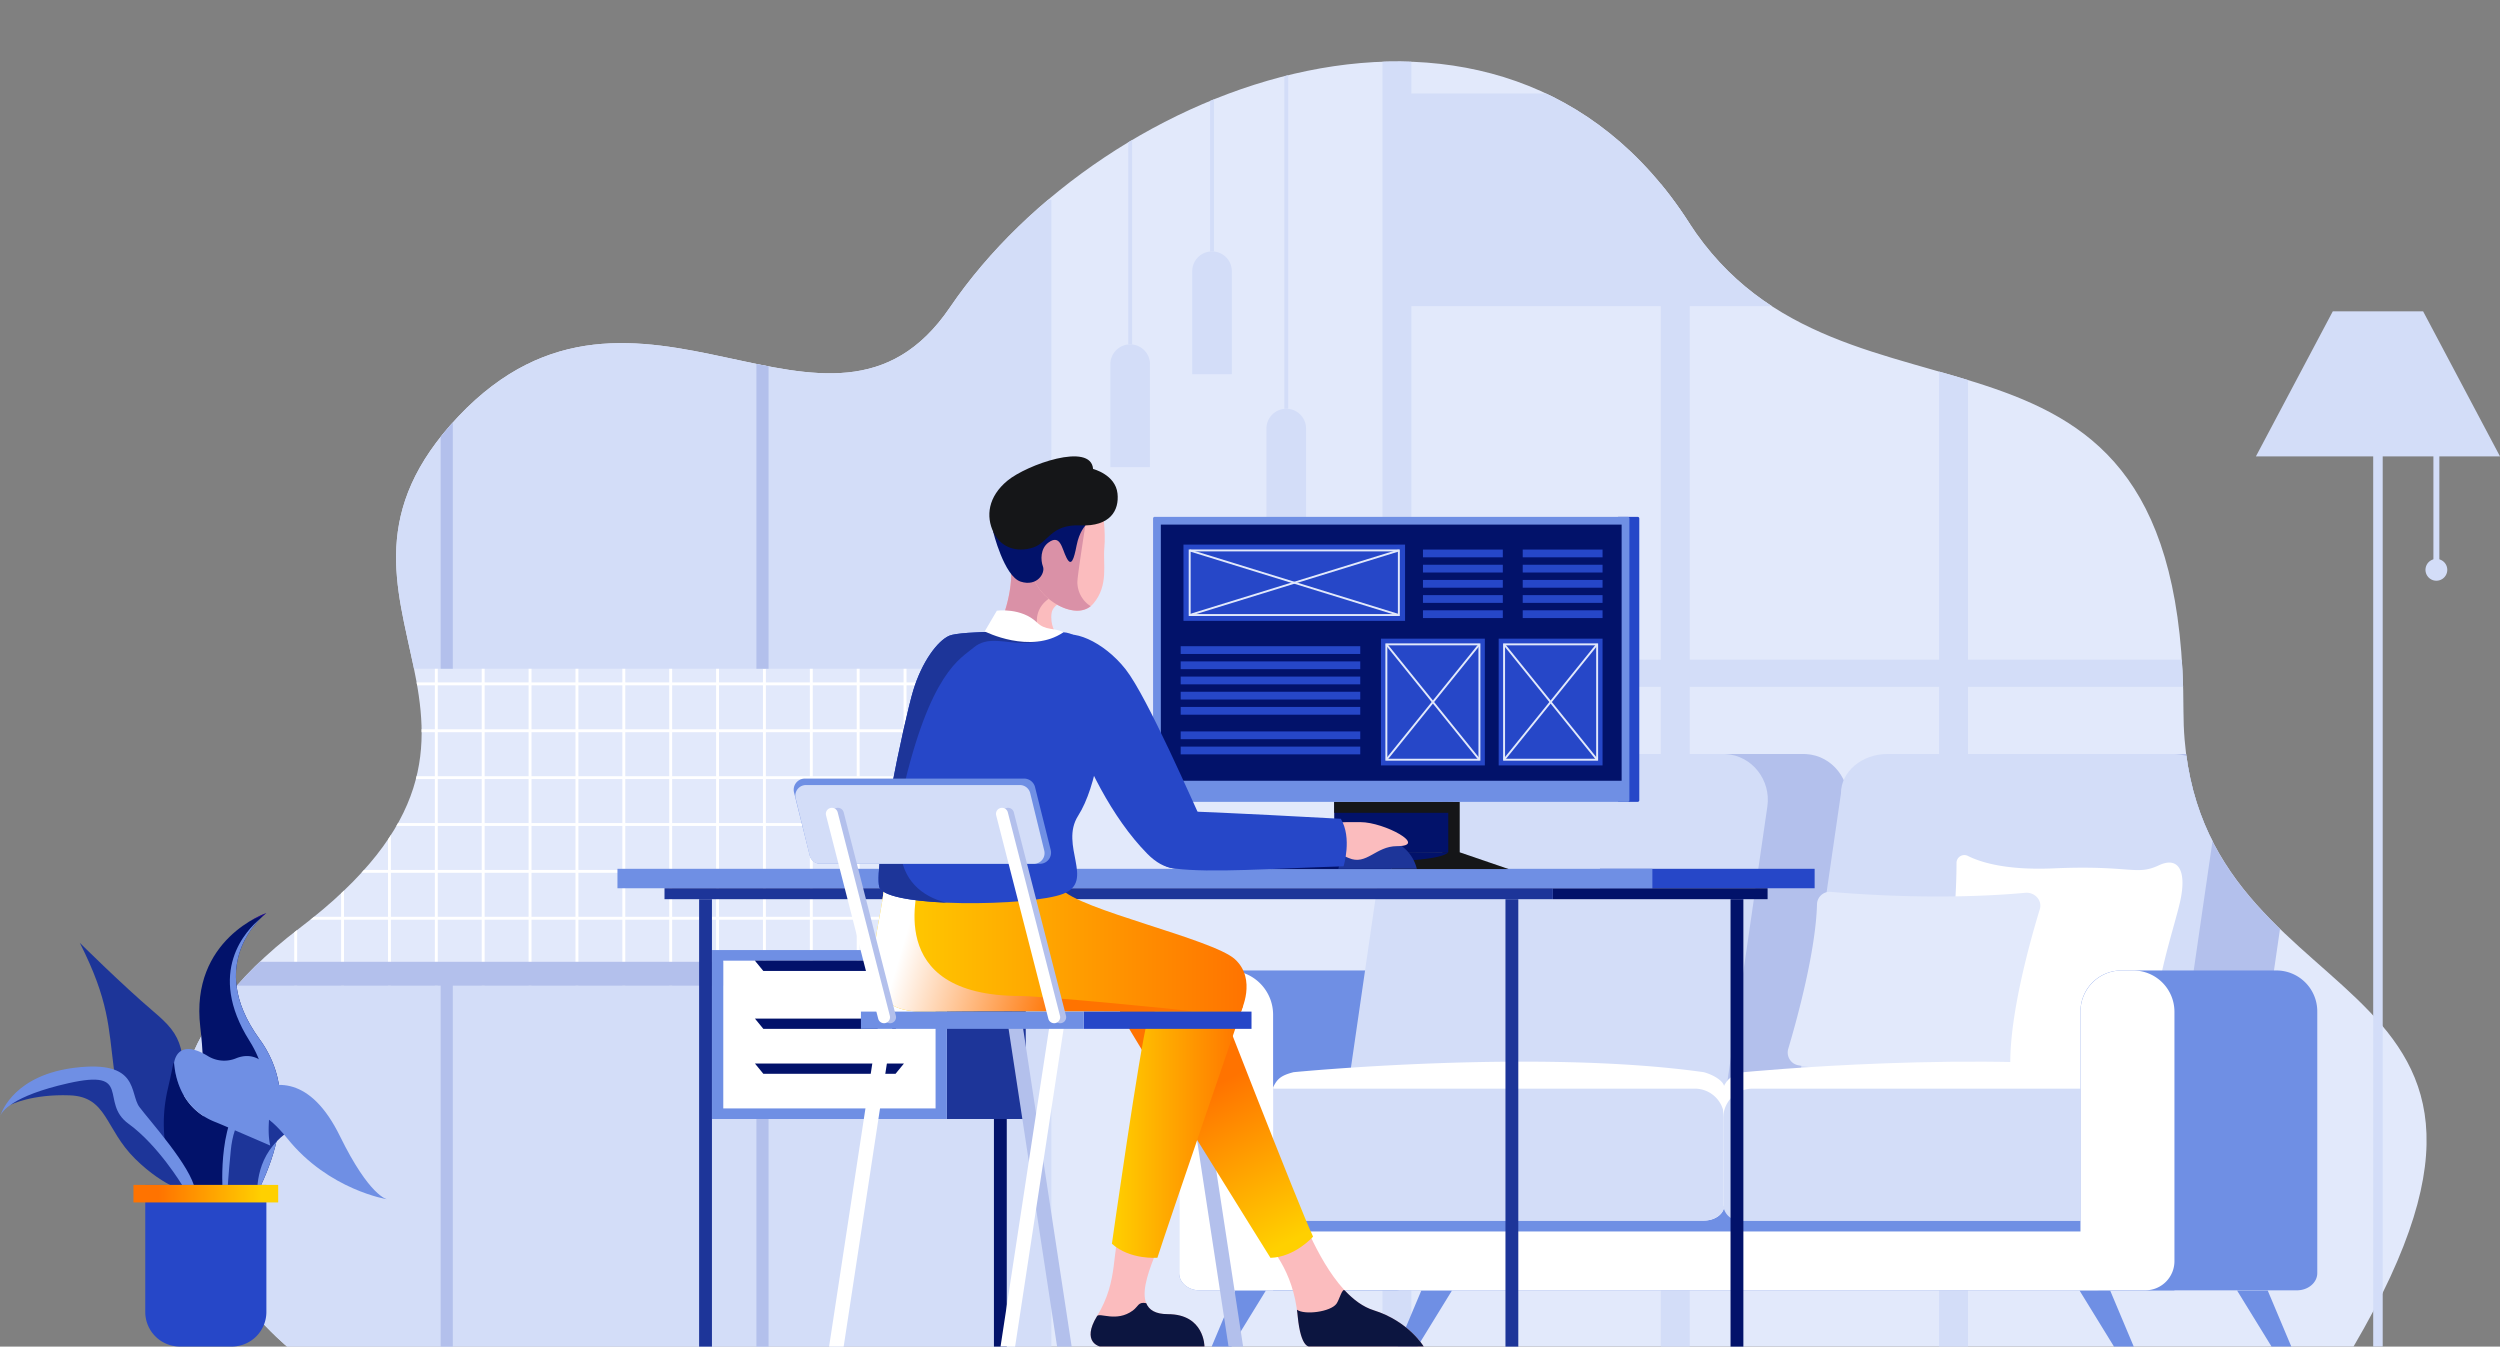 <svg xmlns="http://www.w3.org/2000/svg" xmlns:xlink="http://www.w3.org/1999/xlink" viewBox="0 0 1289.103 694.347"><rect x="0" y="0" width="1289.103" height="694.347" fill="#808080" stroke="none"/><defs><style>.cls-1{fill:#e2e9fb;}.cls-2{isolation:isolate;}.cls-3{clip-path:url(#clip-path);}.cls-4{fill:#fff;}.cls-5{fill:#d3ddf8;}.cls-6{fill:#b3c0ec;}.cls-7{fill:#6f8fe4;}.cls-8{fill:#02126a;}.cls-9{fill:#1d3599;}.cls-10{fill:#2647c8;}.cls-11{fill:#151618;}.cls-12{opacity:0.44;}.cls-13{fill:#4900bc;}.cls-14{fill:url(#_ÂÁ_Ï_ÌÌ_È_ËÂÌÚ_55);}.cls-15{fill:#faf9fc;}.cls-16{fill:url(#_ÂÁ_Ï_ÌÌ_È_ËÂÌÚ_140);}.cls-17{fill:#fbbcbe;}.cls-18{fill:#0c1540;}.cls-19{fill:url(#_ÂÁ_Ï_ÌÌ_È_ËÂÌÚ_140-2);}.cls-20{fill:url(#_ÂÁ_Ï_ÌÌ_È_ËÂÌÚ_140-3);}.cls-21{fill:#da91a7;}.cls-22{fill:url(#_ÂÁ_Ï_ÌÌ_È_ËÂÌÚ_140-4);}.cls-23{mix-blend-mode:multiply;fill:url(#_ÂÁ_Ï_ÌÌ_È_ËÂÌÚ_142);}</style><clipPath id="clip-path" transform="translate(0 31.7)"><path class="cls-1" d="M148,662.627s-133.205-109.833,6.341-215.649c139.546-105.815-9.971-166.863,82.069-264,92.04-97.137,191.436,34.949,253.42-56.17,79.66-117.104,284.72-193.482,380.936-43.915,79.66,123.829,255.116,20.769,255.116,251.947,0,164.328,208.544,121.84,87.698,327.787Z"/></clipPath><linearGradient id="_ÂÁ_Ï_ÌÌ_È_ËÂÌÚ_55" x1="101.416" y1="590.115" x2="99.31" y2="586.617" gradientUnits="userSpaceOnUse"><stop offset="0" stop-color="#dbebff"/><stop offset="0.527" stop-color="#ddecff"/><stop offset="0.737" stop-color="#e4f0ff"/><stop offset="0.889" stop-color="#f0f7ff"/><stop offset="1" stop-color="#fff"/></linearGradient><linearGradient id="_ÂÁ_Ï_ÌÌ_È_ËÂÌÚ_140" x1="135.079" y1="615.506" x2="81.726" y2="615.506" gradientUnits="userSpaceOnUse"><stop offset="0" stop-color="#ffd000"/><stop offset="1" stop-color="#ff7300"/></linearGradient><linearGradient id="_ÂÁ_Ï_ÌÌ_È_ËÂÌÚ_140-2" x1="666.268" y1="607.754" x2="625.262" y2="528.449" xlink:href="#_ÂÁ_Ï_ÌÌ_È_ËÂÌÚ_140"/><linearGradient id="_ÂÁ_Ï_ÌÌ_È_ËÂÌÚ_140-3" x1="573.342" y1="551.213" x2="640.994" y2="551.213" xlink:href="#_ÂÁ_Ï_ÌÌ_È_ËÂÌÚ_140"/><linearGradient id="_ÂÁ_Ï_ÌÌ_È_ËÂÌÚ_140-4" x1="450.546" y1="455.549" x2="642.784" y2="455.549" xlink:href="#_ÂÁ_Ï_ÌÌ_È_ËÂÌÚ_140"/><linearGradient id="_ÂÁ_Ï_ÌÌ_È_ËÂÌÚ_142" x1="465.814" y1="454.614" x2="547.924" y2="478.985" gradientUnits="userSpaceOnUse"><stop offset="0" stop-color="#fff"/><stop offset="1" stop-color="#ff7300"/></linearGradient></defs><g class="cls-2"><g id="Layer_2" data-name="Layer 2"><g id="Layer_1-2" data-name="Layer 1"><path class="cls-1" d="M148,662.627s-133.205-109.833,6.341-215.649c139.546-105.815-9.971-166.863,82.069-264,92.04-97.137,191.436,34.949,253.42-56.17,79.66-117.104,284.72-193.482,380.936-43.915,79.66,123.829,255.116,20.769,255.116,251.947,0,164.328,208.544,121.84,87.698,327.787Z" transform="translate(0 31.7)"/><g class="cls-3"><rect class="cls-4" x="538.442" y="325.486" width="1.5" height="197.617"/><rect class="cls-4" x="514.273" y="325.486" width="1.5" height="197.617"/><rect class="cls-4" x="490.102" y="325.486" width="1.5" height="197.617"/><rect class="cls-4" x="465.932" y="325.486" width="1.5" height="197.617"/><rect class="cls-4" x="441.762" y="325.486" width="1.5" height="197.617"/><rect class="cls-4" x="417.591" y="325.486" width="1.5" height="197.617"/><rect class="cls-4" x="393.421" y="325.486" width="1.5" height="197.617"/><rect class="cls-4" x="369.251" y="325.486" width="1.5" height="197.617"/><rect class="cls-4" x="345.081" y="325.486" width="1.5" height="197.617"/><rect class="cls-4" x="320.911" y="325.486" width="1.5" height="197.617"/><rect class="cls-4" x="296.74" y="325.486" width="1.5" height="197.617"/><rect class="cls-4" x="272.57" y="325.486" width="1.5" height="197.617"/><rect class="cls-4" x="248.4" y="325.486" width="1.5" height="197.617"/><rect class="cls-4" x="224.23" y="325.486" width="1.5" height="197.617"/><rect class="cls-4" x="200.06" y="325.486" width="1.5" height="197.617"/><rect class="cls-4" x="175.889" y="325.486" width="1.5" height="197.617"/><rect class="cls-4" x="151.719" y="325.486" width="1.5" height="197.617"/><rect class="cls-4" x="152.469" y="496.907" width="386.723" height="1.5"/><rect class="cls-4" x="152.469" y="472.736" width="386.723" height="1.5"/><rect class="cls-4" x="152.469" y="448.567" width="386.723" height="1.5"/><rect class="cls-4" x="152.469" y="424.397" width="386.723" height="1.5"/><rect class="cls-4" x="152.469" y="400.226" width="386.723" height="1.5"/><rect class="cls-4" x="152.469" y="376.056" width="386.723" height="1.5"/><rect class="cls-4" x="152.469" y="351.886" width="386.723" height="1.5"/><rect class="cls-5" x="712.853" width="14.919" height="694.327"/><rect class="cls-5" x="856.361" width="14.918" height="694.327"/><rect class="cls-5" x="999.868" width="14.918" height="694.327"/><rect class="cls-5" x="917.172" y="107.036" width="14.035" height="416.853" transform="translate(1239.652 -577.026) rotate(90)"/><rect class="cls-5" x="869.374" y="-137.102" width="109.631" height="416.853" transform="translate(995.514 -821.164) rotate(90)"/><rect class="cls-5" x="219.969" y="340.474" width="186.058" height="458.248" transform="translate(882.595 288.301) rotate(90)"/><rect class="cls-6" x="298.364" y="564.692" width="189.607" height="6.263" transform="translate(960.991 206.356) rotate(90)"/><rect class="cls-6" x="135.556" y="564.692" width="189.607" height="6.263" transform="translate(798.182 369.165) rotate(90)"/><rect class="cls-6" x="310.896" y="236.018" width="12.337" height="468.766" transform="translate(787.465 185.036) rotate(90)"/><rect class="cls-5" x="192.102" y="-36.904" width="241.79" height="458.248" transform="translate(505.217 -89.077) rotate(90)"/><rect class="cls-6" x="298.364" y="215.18" width="189.607" height="6.263" transform="translate(611.479 -143.155) rotate(90)"/><rect class="cls-6" x="135.556" y="215.18" width="189.607" height="6.263" transform="translate(448.671 19.653) rotate(90)"/><rect class="cls-5" x="581.767" y="61.017" width="2" height="116.555"/><path class="cls-5" d="M592.98,209.19h-20.426v-53.106a10.213,10.213,0,0,1,10.213-10.213h0a10.214,10.214,0,0,1,10.213,10.213Z" transform="translate(0 31.7)"/><rect class="cls-5" x="662.248" y="34.208" width="2" height="176.556"/><path class="cls-5" d="M673.46,242.382h-20.425v-53.106a10.212,10.212,0,0,1,10.212-10.212h0a10.212,10.212,0,0,1,10.213,10.212Z" transform="translate(0 31.7)"/><rect class="cls-5" x="623.978" y="13.088" width="2" height="116.556"/><path class="cls-5" d="M635.19,161.262h-20.425V108.156a10.213,10.213,0,0,1,10.213-10.213h0A10.213,10.213,0,0,1,635.19,108.156Z" transform="translate(0 31.7)"/><rect class="cls-7" x="656.463" y="563.246" width="464.768" height="102.099"/><path class="cls-7" d="M608.014,491.507v133.268c0,4.899,4.693,8.869,10.479,8.869h101.138c5.789,0,10.487-3.971,10.487-8.869V468.711h-99.308A22.796,22.796,0,0,0,608.014,491.507Z" transform="translate(0 31.7)"/><path class="cls-6" d="M931.286,357.127q-.816-.047-1.647-.047h-167.794l-22.349,194.461H907.293c13.277,0,24.048-9.107,24.048-20.345l21.373-147.046C954.676,370.656,944.9,357.906,931.286,357.127Z" transform="translate(0 31.7)"/><path class="cls-5" d="M889.898,357.127q-.816-.047-1.647-.047H741.196c-13.283,0-24.05,9.107-24.05,20.347L694.798,531.196c0,11.238,10.77,20.345,24.048,20.345H865.903c13.286,0,24.047-9.107,24.047-20.345l21.375-147.048C913.287,370.654,903.513,357.905,889.898,357.127Z" transform="translate(0 31.7)"/><path class="cls-4" d="M878.536,521.162c-86.723-12.218-211.513,0-211.513,0-6.492,1.66-8.479,3.478-10.561,7.814v65.951a2.487,2.487,0,0,0,2.743,2.753h219.33c5.832,0,10.562-3.496,10.562-7.815v-60.889C889.098,526.067,884.203,522.732,878.536,521.162Z" transform="translate(0 31.7)"/><path class="cls-5" d="M873.918,529.651H656.463v65.276a2.487,2.487,0,0,0,2.743,2.753h219.33c5.832,0,10.562-3.496,10.562-7.815v-45.034A15.179,15.179,0,0,0,873.918,529.651Z" transform="translate(0 31.7)"/><polygon class="cls-7" points="624.791 694.327 634.989 694.327 652.74 665.45 636.94 665.45 624.791 694.327"/><polygon class="cls-7" points="720.746 694.327 730.937 694.327 748.691 665.45 732.895 665.45 720.746 694.327"/><path class="cls-6" d="M1163.183,357.115c-.468-.024-149.863-.035-149.863-.035a21.694,21.694,0,0,0-21.552,19.217L974.406,527.371a21.694,21.694,0,0,0,21.552,24.17h143.463c12.802,0,23.274-8.467,24.007-19.148.054-.795.098-1.591.213-2.38l21.207-145.915C1186.821,370.521,1176.885,357.786,1163.183,357.115Z" transform="translate(0 31.7)"/><path class="cls-5" d="M1122.028,357.127c-.544-.031-1.094-.047-1.646-.047H973.327c-13.281,0-24.051,9.107-24.051,20.347L926.926,531.196c0,11.238,10.77,20.345,24.051,20.345H1098.032c13.287,0,24.048-9.107,24.048-20.345l21.372-147.052C1145.413,370.652,1135.64,357.905,1122.028,357.127Z" transform="translate(0 31.7)"/><path class="cls-4" d="M1113.262,414.467c-11.823,5.535-14.278-.162-54.399,1.6-23.968,1.052-37.257-2.984-44.044-6.366a4.039,4.039,0,0,0-5.957,3.368c.008,6.316-.259,16.68-1.489,31.428-4.995,59.858-25.549,60.198-14.246,65.538,11.329,5.353,139.648,15.954,124.381,3.024-15.22-12.891,2.402-60.98,6.648-79.868C1127.676,417.53,1123.443,409.701,1113.262,414.467Z" transform="translate(0 31.7)"/><path class="cls-1" d="M1044.297,428.666c-41.684,3.803-83.555.974-100.067-.468a6.569,6.569,0,0,0-7.3,6.24c-.659,24.568-10.466,60.023-14.895,74.882a6.707,6.707,0,0,0,5.556,8.339c49.736,8.433,88.019,7.229,102.74,6.259a6.461,6.461,0,0,0,6.255-6.396c-.35-25.94,9.94-63.088,15.23-80.406C1053.188,432.623,1049.24,428.215,1044.297,428.666Z" transform="translate(0 31.7)"/><path class="cls-4" d="M1110.666,521.162c-86.725-12.218-211.515,0-211.515,0-6.492,1.66-8.475,3.478-10.561,7.814V589.865s5.384,7.815,8.407,7.815H1110.666c5.829,0,10.565-3.496,10.565-7.815v-60.889C1121.23,526.067,1116.331,522.732,1110.666,521.162Z" transform="translate(0 31.7)"/><path class="cls-5" d="M888.591,544.761v44.341a8.501,8.501,0,0,0,8.213,8.578c.065.001.129.001.194.001H1110.666c5.829,0,10.565-3.496,10.565-7.815v-60.214H903.7A15.109,15.109,0,0,0,888.591,544.761Z" transform="translate(0 31.7)"/><polygon class="cls-7" points="1072.287 665.45 1090.041 694.327 1100.232 694.327 1088.086 665.45 1072.287 665.45"/><polygon class="cls-7" points="1153.534 665.45 1171.288 694.327 1181.483 694.327 1169.331 665.45 1153.534 665.45"/><path class="cls-7" d="M1173.791,468.711h-79.924a21.09,21.09,0,0,0-21.09,21.091v134.974c0,4.899,4.698,8.869,10.482,8.869H1184.404c5.786,0,10.477-3.971,10.477-8.869V489.802A21.09,21.09,0,0,0,1173.791,468.711Z" transform="translate(0 31.7)"/><path class="cls-4" d="M1099.942,468.711h-5.877a21.288,21.288,0,0,0-21.288,21.288v113.3H656.462v-111.792a22.796,22.796,0,0,0-22.795-22.796h-2.856a22.796,22.796,0,0,0-22.796,22.797v133.268c0,4.897,4.693,8.868,10.479,8.868h487.708a15.03,15.03,0,0,0,15.029-15.029V489.999A21.288,21.288,0,0,0,1099.942,468.711Z" transform="translate(0 31.7)"/></g><rect class="cls-8" x="892.337" y="463.66" width="6.618" height="230.686"/><polygon class="cls-8" points="512.513 694.347 519.132 694.347 519.132 576.999 519.132 463.66 512.513 463.66 512.513 694.347"/><rect class="cls-9" x="488.229" y="489.887" width="40.687" height="87.112"/><rect class="cls-10" x="824.995" y="447.992" width="110.704" height="10.029"/><rect class="cls-8" x="800.739" y="458.022" width="110.706" height="5.633"/><polygon class="cls-4" points="461.77 500.649 393.614 500.649 389.266 495.336 372.925 495.336 372.925 572.407 482.459 572.407 482.459 495.336 466.117 495.336 461.77 500.649"/><rect class="cls-7" x="318.387" y="447.992" width="533.648" height="10.029"/><rect class="cls-9" x="342.647" y="458.022" width="458.092" height="5.633"/><rect class="cls-9" x="776.279" y="463.66" width="6.618" height="230.686"/><path class="cls-9" d="M488.229,458.186v1.899l.046,8.862c2.768,0,6.555-2.56,6.555-7.731v-29.264H488.229Z" transform="translate(0 31.7)"/><path class="cls-8" d="M528.81,468.939c2.76-.039,6.488-2.592,6.488-7.722v-29.264h-6.488Z" transform="translate(0 31.7)"/><path class="cls-7" d="M367.156,545.299H488.229v-87.112H367.156Zm5.769-81.663H482.459v76.214H372.925Z" transform="translate(0 31.7)"/><polygon class="cls-8" points="393.614 500.649 461.77 500.649 466.117 495.336 389.266 495.336 393.614 500.649"/><polygon class="cls-8" points="393.614 530.53 461.77 530.53 466.117 525.216 389.266 525.216 393.614 530.53"/><polygon class="cls-8" points="393.614 553.698 461.77 553.698 466.117 548.386 389.266 548.386 393.614 553.698"/><polygon class="cls-9" points="360.49 694.347 367.108 694.347 367.108 576.999 367.108 463.66 360.49 463.66 360.49 694.347"/><polygon class="cls-11" points="752.692 439.486 717.376 439.486 717.376 448.139 777.958 448.139 752.692 439.486"/><rect class="cls-11" x="743.746" y="413.474" width="8.946" height="26.596"/><polygon class="cls-8" points="746.777 439.486 687.976 440.069 687.976 413.474 746.777 413.474 746.777 439.486"/><rect class="cls-11" x="687.976" y="413.474" width="61.26" height="5.651"/><path class="cls-10" d="M844.445,234.807H834.342v146.966H844.445a.841.841,0,0,0,.841-.841V235.648A.84.84,0,0,0,844.445,234.807Z" transform="translate(0 31.7)"/><path class="cls-7" d="M595.414,266.508H839.339a.84.84,0,0,1,.84.84V412.633a.841.841,0,0,1-.841.841H595.414a.841.841,0,0,1-.841-.841V267.349A.841.841,0,0,1,595.414,266.508Z"/><rect class="cls-8" x="651.334" y="186.047" width="132.085" height="237.606" transform="translate(1022.226 -380.826) rotate(90)"/><rect class="cls-10" x="610.246" y="280.818" width="114.262" height="39.319"/><path class="cls-1" d="M721.808,285.937H612.946v-34.319h108.862Zm-107.862-1h106.862v-32.319H613.946Z" transform="translate(0 31.7)"/><rect class="cls-1" x="610.931" y="268.278" width="112.891" height="1" transform="translate(-49.591 240.558) rotate(-17.159)"/><rect class="cls-1" x="666.877" y="212.332" width="1" height="112.891" transform="translate(213.598 858.796) rotate(-72.834)"/><rect class="cls-10" x="712.08" y="329.317" width="53.565" height="65.361"/><path class="cls-1" d="M763.355,360.541h-48.987v-60.488h48.987Zm-47.987-1h46.987v-58.488h-46.987Z" transform="translate(0 31.7)"/><polygon class="cls-1" points="715.258 392.055 714.478 391.428 762.466 331.94 763.245 332.566 715.258 392.055"/><polygon class="cls-1" points="762.466 392.055 714.478 332.566 715.258 331.94 763.245 391.428 762.466 392.055"/><rect class="cls-10" x="772.776" y="329.317" width="53.565" height="65.361"/><path class="cls-1" d="M824.053,360.541h-48.987v-60.488h48.987Zm-47.987-1h46.987v-58.488h-46.987Z" transform="translate(0 31.7)"/><polygon class="cls-1" points="775.955 392.055 775.176 391.428 823.163 331.94 823.942 332.566 775.955 392.055"/><polygon class="cls-1" points="823.163 392.055 775.176 332.566 775.955 331.94 823.942 391.428 823.163 392.055"/><rect class="cls-10" x="733.746" y="283.38" width="41.164" height="4"/><rect class="cls-10" x="733.746" y="291.21" width="41.164" height="4"/><rect class="cls-10" x="733.746" y="299.04" width="41.164" height="4"/><rect class="cls-10" x="733.746" y="306.869" width="41.164" height="4"/><rect class="cls-10" x="733.746" y="314.699" width="41.164" height="4"/><rect class="cls-10" x="608.81" y="333.21" width="92.596" height="4"/><rect class="cls-10" x="608.81" y="341.04" width="92.596" height="4"/><rect class="cls-10" x="608.81" y="348.869" width="92.596" height="4"/><rect class="cls-10" x="608.81" y="356.699" width="92.596" height="4"/><rect class="cls-10" x="608.81" y="364.529" width="92.596" height="4"/><rect class="cls-10" x="608.81" y="377.15" width="92.596" height="4"/><rect class="cls-10" x="608.81" y="384.981" width="92.596" height="4"/><rect class="cls-10" x="785.177" y="283.38" width="41.165" height="4"/><rect class="cls-10" x="785.177" y="291.21" width="41.165" height="4"/><rect class="cls-10" x="785.177" y="299.04" width="41.165" height="4"/><rect class="cls-10" x="785.177" y="306.869" width="41.165" height="4"/><rect class="cls-10" x="785.177" y="314.699" width="41.165" height="4"/><path class="cls-8" d="M687.976,407.786s-3.251,4.639-32.868,4.639v4.014H717.376v-4.035s25.795-.46,29.401-4.617Z" transform="translate(0 31.7)"/><path class="cls-8" d="M137.358,439.118s-39.453,13.254-34.085,58.738c5.369,45.486-2.362,100.91-2.362,100.91h22.49s40.062-54.01,10.543-94.478C104.424,463.818,137.358,439.118,137.358,439.118Z" transform="translate(0 31.7)"/><path class="cls-7" d="M134.234,441.952c-7.178,5.926-28.063,27.461-5.556,63.112,26.74,42.357-16.852,93.561-16.852,93.561l-10.797-.727c-.073.551-.117.868-.117.868h22.49s40.062-54.01,10.543-94.478C110.252,471.807,126.781,449.498,134.234,441.952Z" transform="translate(0 31.7)"/><g class="cls-12"><path class="cls-13" d="M135.768,440.473c.973-.887,1.59-1.355,1.59-1.355a48.115,48.115,0,0,0-8.359,4.089A49.502,49.502,0,0,1,135.768,440.473Z" transform="translate(0 31.7)"/></g><path class="cls-9" d="M94.184,548.463c2.108-40.365.478-45.409-15.212-58.739-15.691-13.329-37.804-35.242-37.804-35.242,15.062,29.82,14.76,43.375,17.594,65.314,2.198,17.02,27.764,50.99,39.123,65.375C95.371,579.337,93.136,568.504,94.184,548.463Z" transform="translate(0 31.7)"/><path class="cls-14" d="M103.273,591.861s-2.105-2.533-5.389-6.691C100.435,591.088,103.273,591.861,103.273,591.861Z" transform="translate(0 31.7)"/><path class="cls-8" d="M86.553,529.686c-7.832,33.535,8.822,56.069,8.822,56.069h16.42c-.058-11.557.773-22.643,6.215-33.852a12.076,12.076,0,0,1,1.001-1.665c-2.316-1.084-4.891-2.181-7.758-3.281C80.93,535.309,94.385,496.15,86.553,529.686Z" transform="translate(0 31.7)"/><path class="cls-9" d="M129.125,538.121c-16.668,8.435-11.848,44.582-11.848,44.582l15.664,5.621s-2.812-16.466,7.832-29.318c10.644-12.852,17.672-7.925,17.672-7.925S145.792,529.686,129.125,538.121Z" transform="translate(0 31.7)"/><path class="cls-9" d="M49.2,521.052c-27.986,0-43.638,16.866-43.638,16.866s10.894-5.534,30.384-4.817c19.488.716,18.074,17.27,33.738,32.733,15.664,15.462,28.717,17.671,28.717,17.671s-20.746-30.005-35.946-50.404C59.779,529.51,62.386,521.052,49.2,521.052Z" transform="translate(0 31.7)"/><path class="cls-15" d="M.141,543.68a2.508,2.508,0,0,0-.141.465S.044,543.976.141,543.68Z" transform="translate(0 31.7)"/><path class="cls-7" d="M71.893,539.125c-5.222-7.028.201-24.299-33.135-20.282-30.447,3.667-37.605,21.733-38.617,24.838.769-2.005,5.641-10.165,35.002-16.806,33.737-7.631,15.865,9.841,31.127,20.886,15.262,11.045,27.713,31.727,27.713,31.727s8.635,14.459,6.625,2.41C98.6,569.85,77.114,546.154,71.893,539.125Z" transform="translate(0 31.7)"/><path class="cls-7" d="M175.313,554.186c-15.262-31.127-33.717-29.101-45.988-22.291-17.411,9.662-14.552,50.003-14.552,50.003l2.503.805s.401-7.832,1.735-21.287c1.331-13.455,7.903-32.557,29.191-6.024,21.29,26.53,51.41,31.302,51.41,31.302S190.575,585.313,175.313,554.186Z" transform="translate(0 31.7)"/><path class="cls-7" d="M134.958,515.436c-4.795-3.519-9.664-2.916-13.423-1.351a16.063,16.063,0,0,1-14.483-1.324c-16.049-9.711-17.278,3.64-17.278,3.64l.433,3.614a.179.179,0,0,1,.024.119c1.157,6.7,4.917,20.629,21.014,26.822,2.867,1.108,28.122,12.049,28.122,12.049C135.945,545.149,144.789,522.666,134.958,515.436Z" transform="translate(0 31.7)"/><path class="cls-10" d="M92.736,662.627h26.791a17.831,17.831,0,0,0,17.831-17.831v-65.509H74.905v65.509A17.831,17.831,0,0,0,92.736,662.627Z" transform="translate(0 31.7)"/><rect class="cls-16" x="68.816" y="610.987" width="74.632" height="9.037"/><rect class="cls-5" x="1254.767" y="231.529" width="3.064" height="62.298"/><rect class="cls-5" x="1223.72" y="222.46" width="4.903" height="471.867"/><polygon class="cls-5" points="1202.879 160.551 1163.24 235.332 1289.103 235.332 1249.464 160.551 1202.879 160.551"/><path class="cls-5" d="M1256.299,256.51a5.617,5.617,0,1,0,5.617,5.617A5.617,5.617,0,0,0,1256.299,256.51Z" transform="translate(0 31.7)"/><path class="cls-9" d="M730.581,416.292a20.849,20.849,0,0,0-40.48,0Z" transform="translate(0 31.7)"/><path class="cls-17" d="M720.359,404.607c-11.038,0-15.724,10.143-24.91,6.12-9.187-4.024-13.449-3.812-13.015-11.463.435-7.65,6.612-7.038,19.126-7.038C713.773,392.226,736.75,404.607,720.359,404.607Z" transform="translate(0 31.7)"/><path class="cls-17" d="M602.184,645.929c-22.546,0-7.266-27.184-2.282-41.464l-21.443-5.044c-5.743,14.304-1.248,28.609-12.79,47.541-8.207,13.46,1.426,15.621,1.426,15.621h53.98S621.076,645.929,602.184,645.929Z" transform="translate(0 31.7)"/><path class="cls-18" d="M602.184,645.929c-6.404,0-9.751-2.197-11.154-5.664-4.174-.83-4.002,1.668-6.877,3.785-8.504,6.263-17.224.844-18.484,2.912-8.207,13.46,1.426,15.621,1.426,15.621h53.98S621.076,645.929,602.184,645.929Z" transform="translate(0 31.7)"/><path class="cls-17" d="M708.311,643.92c-18.122-5.68-30.759-33.316-37.071-48.125l-21.153,8.605c4.811,7.009,16.701,18.31,19.057,42.562,1.675,17.243,6.321,15.621,6.321,15.621h58.628S726.433,649.6,708.311,643.92Z" transform="translate(0 31.7)"/><path class="cls-18" d="M708.311,643.92c-5.471-1.715-10.438-5.438-14.885-10.196-1.337-1.469-2.783,4.839-4.328,6.899-3.101,4.135-16.344,5.867-20.345,3.033.199,1.195.28,2.184.39,3.307,1.675,17.243,6.321,15.621,6.321,15.621h58.628S726.433,649.6,708.311,643.92Z" transform="translate(0 31.7)"/><polygon class="cls-6" points="527.276 528.478 519.761 528.478 545.076 694.324 552.591 694.324 527.276 528.478"/><polygon class="cls-6" points="615.68 528.478 608.165 528.478 633.479 694.324 640.994 694.324 615.68 528.478"/><path class="cls-19" d="M622.545,468.948s47.987,123.598,54.538,137.012c0,0-9.329,10.568-21.976,10.938,0,0-70.466-112.797-77.037-125.466C571.5,478.762,622.545,468.948,622.545,468.948Z" transform="translate(0 31.7)"/><path class="cls-20" d="M640.994,486.986s-39.7,115.607-44.183,129.847c0,0-14.041,1.243-23.469-7.194,0,0,14.419-101.556,18.374-115.268C595.672,480.659,640.994,486.986,640.994,486.986Z" transform="translate(0 31.7)"/><path class="cls-17" d="M550.772,277.936s-7.557.963-8.546,6.501c-.989,5.537,2.271,10.835,2.271,10.835s-16.104,4.258-30.476-1.28c0,0,7.285-14.358,7.417-29.652C521.57,249.045,550.772,277.936,550.772,277.936Z" transform="translate(0 31.7)"/><path class="cls-21" d="M534.653,288.1c.085-7.207,5.869-12.518,12.57-13.517-7.785-7.13-25.682-22.211-25.785-10.245-.132,15.295-7.417,29.653-7.417,29.653a49.305,49.305,0,0,0,20.352,2.732C534.443,293.849,534.62,290.977,534.653,288.1Z" transform="translate(0 31.7)"/><path class="cls-17" d="M568.65,232.356s1.566,10.141.797,18.457c-.769,8.317,2.318,19.34-5.683,28.739s-26.298-1.067-30.52-12.44c-4.222-11.372-.505-20.299,5.381-25.521C544.512,236.37,568.65,232.356,568.65,232.356Z" transform="translate(0 31.7)"/><path class="cls-21" d="M555.543,268.226c.143-4.102,4.933-34.275,4.933-34.275-7.577,1.642-18.207,4.409-21.851,7.641-5.886,5.223-9.602,14.149-5.381,25.521,3.997,10.766,20.6,20.707,29.148,13.766A14.725,14.725,0,0,1,555.543,268.226Z" transform="translate(0 31.7)"/><path class="cls-8" d="M559.747,239.239s-3.213,3.111-4.612,10.338c-1.399,7.226-2.716,11.166-5.172,6.374-2.455-4.793-3.126-12.461-9.375-7.856-4.131,3.044-4.057,9.056-2.793,12.342,1.264,3.286-2.909,10.528-11.479,7.784-8.57-2.745-14.251-25.913-14.251-25.913S551.28,230.044,559.747,239.239Z" transform="translate(0 31.7)"/><path class="cls-11" d="M563.638,210.117s11.523,2.873,12.592,12.642c.949,8.674-3.739,17.136-19.132,16.455-15.393-.681-16.417,8.909-24.553,11.473-8.136,2.563-16.326.162-20.238-7.858-4.059-8.32-2.799-18.451,7.189-26.688C529.484,207.905,562.568,196.129,563.638,210.117Z" transform="translate(0 31.7)"/><path class="cls-22" d="M455.8,424.133c0,19.312-20.613,66.233,19.814,65.788,40.343-.444,164.179,0,164.179,0s8.438-16.612-3.033-27.028-80.917-25.658-89.379-36.258C538.919,416.034,455.8,424.133,455.8,424.133Z" transform="translate(0 31.7)"/><path class="cls-23" d="M526.219,481.871c-72.254,0-51.806-56.618-52.514-59.183-10.553.728-17.905,1.444-17.905,1.444,0,19.312-20.613,66.233,19.814,65.788,28.891-.318,100.595-.181,138.979-.077C610.256,488.807,536.044,481.871,526.219,481.871Z" transform="translate(0 31.7)"/><path class="cls-10" d="M548.368,294.325c8.013.386,21.291,11.124,21.291,27.493,0,21.623-3.964,51.813-13.721,67.107-9.757,15.295,8.779,33.619-7.57,40.212-16.349,6.593-92.106,7.517-95.007-3.558-2.901-11.076,13.014-86.363,17.536-101.26,4.483-14.767,12.525-25.578,18.59-28.215C495.552,293.469,533.658,293.617,548.368,294.325Z" transform="translate(0 31.7)"/><path class="cls-9" d="M464.322,406.406c-.418-9.325-1.26-19.391.808-28.502,14.376-63.34,30.331-70.031,36.716-75.525,7.549-6.496,16.64-2.225,26.693-2.563,13.587-.458,18.646-5.52,18.762-5.538-15.396-.665-51.889-.748-57.814,1.828-6.065,2.637-14.107,13.448-18.59,28.215-4.522,14.896-20.436,90.183-17.536,101.26,1.272,4.856,16.558,7.405,34.7,8.181C475.199,430.652,465.013,421.827,464.322,406.406Z" transform="translate(0 31.7)"/><path class="cls-4" d="M548.368,294.325c-4.886-2.537-9.156-.689-13.657-5.043-8.057-7.794-20.689-6.087-20.689-6.087l-6.275,10.687S531.371,305.895,548.368,294.325Z" transform="translate(0 31.7)"/><path class="cls-10" d="M545.271,297.446c6.509-5.85,23.865,1.551,35.204,16.055,11.339,14.503,34.98,69.369,40.925,81.86,5.538,11.636-11.339,31.907-29.798,13.184-18.459-18.723-32.419-47.591-39.011-68.159C545.999,319.818,538.208,303.793,545.271,297.446Z" transform="translate(0 31.7)"/><path class="cls-7" d="M536.393,413.713H423.045a5.833,5.833,0,0,1-5.559-4.529l-8.001-32.06a5.766,5.766,0,0,1,5.352-7.35H528.185a5.832,5.832,0,0,1,5.559,4.529l8.001,32.06A5.766,5.766,0,0,1,536.393,413.713Z" transform="translate(0 31.7)"/><path class="cls-5" d="M533.129,413.713H422.832a5.488,5.488,0,0,1-5.332-4.186l-7.241-29.631a5.489,5.489,0,0,1,5.332-6.792H525.888a5.489,5.489,0,0,1,5.332,4.187l7.241,29.63A5.489,5.489,0,0,1,533.129,413.713Z" transform="translate(0 31.7)"/><rect class="cls-10" x="558.839" y="521.621" width="86.492" height="8.899"/><polygon class="cls-4" points="541.237 528.478 548.753 528.478 523.438 694.324 515.923 694.324 541.237 528.478"/><polygon class="cls-4" points="452.834 528.478 460.349 528.478 435.035 694.324 427.519 694.324 452.834 528.478"/><rect class="cls-7" x="443.934" y="521.621" width="114.905" height="8.899"/><path class="cls-6" d="M546.664,495.921a3.1,3.1,0,0,1-3-2.328l-26.905-104.918a3.099,3.099,0,0,1,6.003-1.54l26.905,104.918a3.096,3.096,0,0,1-3.003,3.868Z" transform="translate(0 31.7)"/><path class="cls-4" d="M543.566,495.921a3.099,3.099,0,0,1-3-2.328l-26.905-104.918a3.099,3.099,0,0,1,6.003-1.54l26.905,104.918a3.097,3.097,0,0,1-3.003,3.868Z" transform="translate(0 31.7)"/><path class="cls-6" d="M458.935,495.921a3.099,3.099,0,0,1-3-2.328l-26.905-104.918a3.099,3.099,0,0,1,6.003-1.54l26.905,104.918a3.096,3.096,0,0,1-3.003,3.868Z" transform="translate(0 31.7)"/><path class="cls-4" d="M455.836,495.921a3.099,3.099,0,0,1-3-2.328l-26.905-104.918a3.099,3.099,0,0,1,6.003-1.54l26.905,104.918a3.097,3.097,0,0,1-3.003,3.868Z" transform="translate(0 31.7)"/><path class="cls-10" d="M605.763,416.158c18.813,2.357,49.063-.002,87.036-1.145,0,0,4.516-14.625-1.418-24.514,0,0-72.355-3.973-80.067-3.774C603.601,386.923,586.184,413.705,605.763,416.158Z" transform="translate(0 31.7)"/></g></g></g></svg>